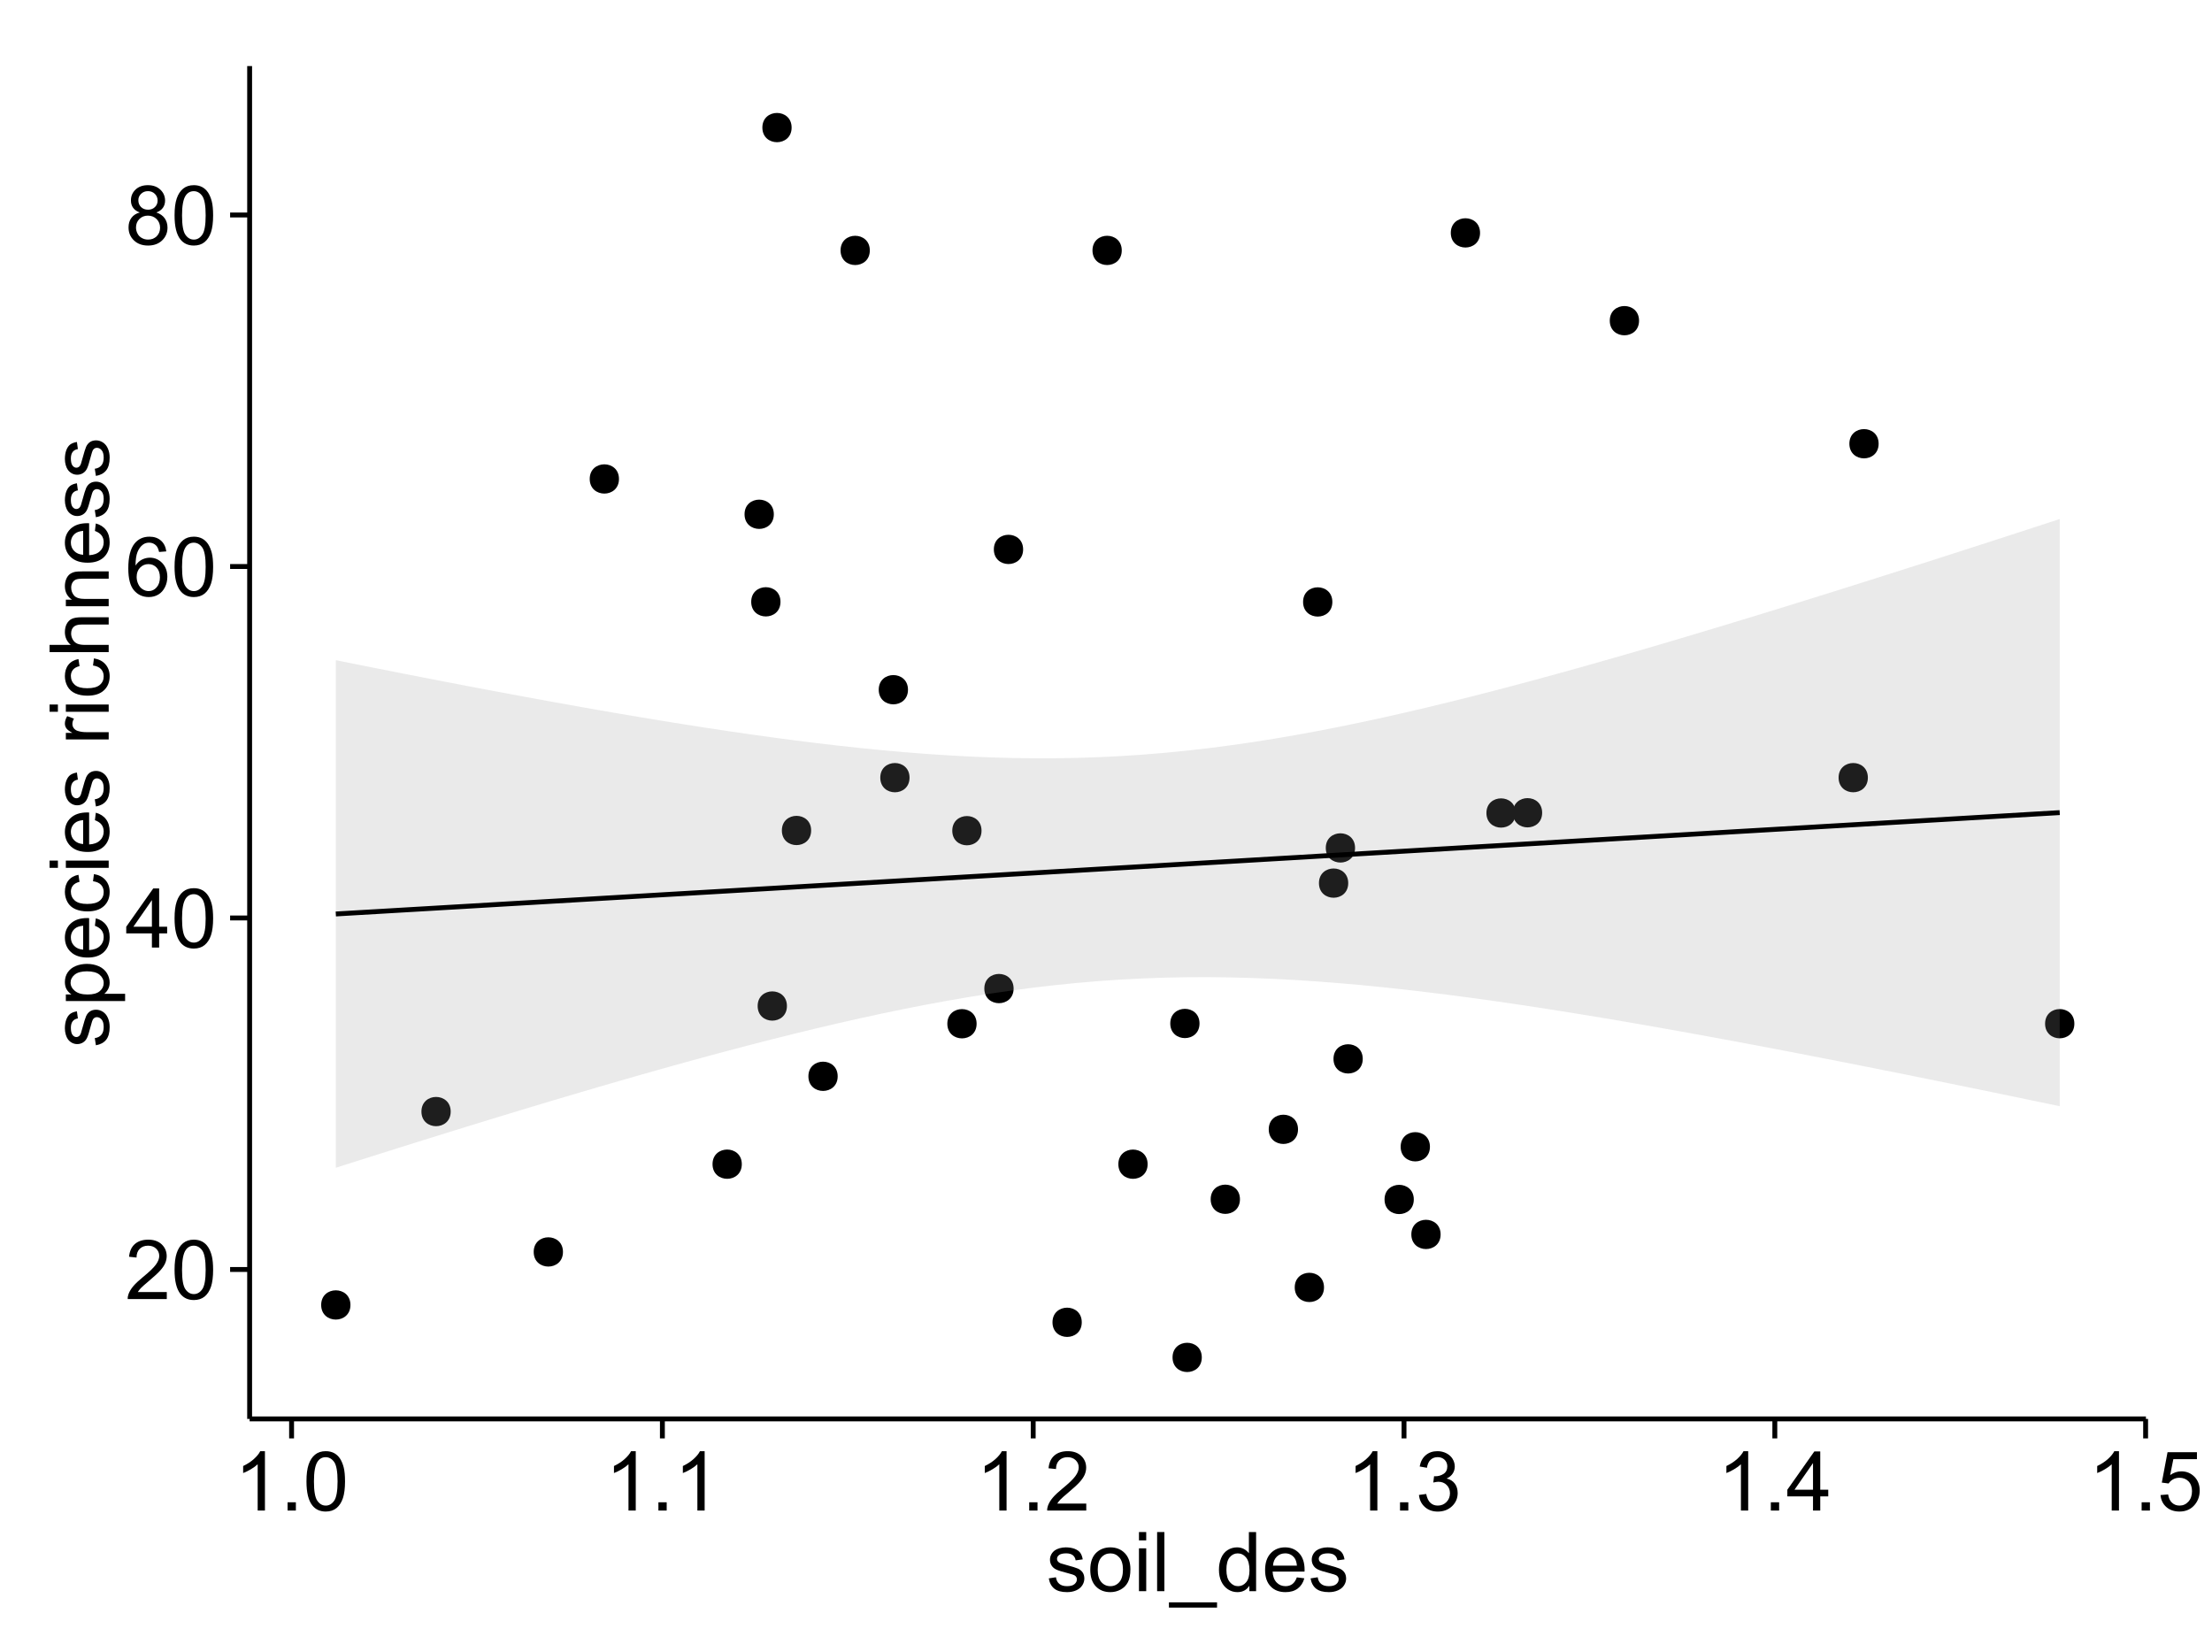 <?xml version="1.0" encoding="UTF-8"?>
<svg xmlns="http://www.w3.org/2000/svg" xmlns:xlink="http://www.w3.org/1999/xlink" width="482pt" height="360pt" viewBox="0 0 482 360" version="1.1">
<defs>
<g>
<symbol overflow="visible" id="glyph0-0">
<path style="stroke:none;" d="M 9.062 -1.52 L 9.062 0 L 0.547 0 C 0.531 -0.379 0.594 -0.742 0.73 -1.098 C 0.945 -1.676 1.293 -2.25 1.77 -2.812 C 2.246 -3.375 2.934 -4.023 3.84 -4.766 C 5.238 -5.906 6.188 -6.816 6.68 -7.492 C 7.172 -8.16 7.418 -8.793 7.418 -9.395 C 7.418 -10.02 7.191 -10.551 6.746 -10.98 C 6.293 -11.41 5.711 -11.625 4.992 -11.629 C 4.23 -11.625 3.621 -11.395 3.164 -10.941 C 2.703 -10.48 2.469 -9.848 2.469 -9.043 L 0.844 -9.211 C 0.953 -10.422 1.371 -11.344 2.102 -11.984 C 2.824 -12.617 3.801 -12.938 5.027 -12.938 C 6.262 -12.938 7.238 -12.594 7.961 -11.91 C 8.68 -11.223 9.039 -10.371 9.043 -9.359 C 9.039 -8.84 8.934 -8.336 8.727 -7.84 C 8.512 -7.34 8.164 -6.812 7.676 -6.266 C 7.188 -5.711 6.375 -4.957 5.238 -4 C 4.285 -3.199 3.676 -2.66 3.41 -2.379 C 3.141 -2.094 2.918 -1.805 2.742 -1.52 Z M 9.062 -1.52 "/>
</symbol>
<symbol overflow="visible" id="glyph0-1">
<path style="stroke:none;" d="M 0.746 -6.355 C 0.742 -7.875 0.898 -9.102 1.215 -10.031 C 1.527 -10.961 1.996 -11.676 2.613 -12.18 C 3.23 -12.684 4.008 -12.938 4.949 -12.938 C 5.637 -12.938 6.242 -12.797 6.766 -12.52 C 7.285 -12.238 7.715 -11.836 8.059 -11.316 C 8.395 -10.789 8.664 -10.152 8.859 -9.398 C 9.051 -8.645 9.145 -7.629 9.148 -6.355 C 9.145 -4.84 8.992 -3.617 8.684 -2.691 C 8.371 -1.762 7.906 -1.047 7.289 -0.539 C 6.672 -0.035 5.891 0.215 4.949 0.219 C 3.703 0.215 2.727 -0.227 2.023 -1.117 C 1.168 -2.188 0.742 -3.934 0.746 -6.355 Z M 2.375 -6.355 C 2.371 -4.234 2.621 -2.824 3.117 -2.129 C 3.609 -1.426 4.219 -1.078 4.949 -1.082 C 5.672 -1.078 6.281 -1.43 6.781 -2.137 C 7.273 -2.836 7.523 -4.242 7.523 -6.355 C 7.523 -8.473 7.273 -9.883 6.781 -10.582 C 6.281 -11.277 5.664 -11.625 4.93 -11.629 C 4.199 -11.625 3.621 -11.316 3.191 -10.703 C 2.645 -9.918 2.371 -8.469 2.375 -6.355 Z M 2.375 -6.355 "/>
</symbol>
<symbol overflow="visible" id="glyph0-2">
<path style="stroke:none;" d="M 5.82 0 L 5.82 -3.086 L 0.227 -3.086 L 0.227 -4.535 L 6.109 -12.883 L 7.398 -12.883 L 7.398 -4.535 L 9.141 -4.535 L 9.141 -3.086 L 7.398 -3.086 L 7.398 0 Z M 5.82 -4.535 L 5.82 -10.344 L 1.785 -4.535 Z M 5.82 -4.535 "/>
</symbol>
<symbol overflow="visible" id="glyph0-3">
<path style="stroke:none;" d="M 8.957 -9.73 L 7.383 -9.605 C 7.242 -10.223 7.043 -10.676 6.785 -10.961 C 6.355 -11.41 5.828 -11.637 5.203 -11.637 C 4.695 -11.637 4.25 -11.496 3.875 -11.215 C 3.375 -10.852 2.984 -10.32 2.695 -9.625 C 2.406 -8.926 2.258 -7.934 2.25 -6.645 C 2.629 -7.223 3.094 -7.652 3.645 -7.938 C 4.195 -8.215 4.773 -8.355 5.379 -8.359 C 6.434 -8.355 7.328 -7.969 8.07 -7.195 C 8.809 -6.418 9.18 -5.414 9.184 -4.184 C 9.18 -3.371 9.008 -2.617 8.66 -1.926 C 8.312 -1.23 7.832 -0.699 7.227 -0.332 C 6.613 0.035 5.922 0.215 5.148 0.219 C 3.828 0.215 2.754 -0.266 1.922 -1.234 C 1.09 -2.199 0.672 -3.797 0.676 -6.031 C 0.672 -8.516 1.133 -10.328 2.055 -11.461 C 2.855 -12.445 3.938 -12.938 5.301 -12.938 C 6.312 -12.938 7.141 -12.652 7.789 -12.086 C 8.434 -11.516 8.824 -10.73 8.957 -9.73 Z M 2.496 -4.176 C 2.496 -3.629 2.609 -3.105 2.844 -2.609 C 3.07 -2.109 3.395 -1.73 3.812 -1.473 C 4.227 -1.207 4.664 -1.078 5.125 -1.082 C 5.789 -1.078 6.363 -1.348 6.844 -1.891 C 7.324 -2.426 7.562 -3.156 7.566 -4.086 C 7.562 -4.973 7.328 -5.676 6.855 -6.191 C 6.379 -6.703 5.781 -6.961 5.062 -6.961 C 4.348 -6.961 3.738 -6.703 3.242 -6.191 C 2.742 -5.676 2.496 -5.004 2.496 -4.176 Z M 2.496 -4.176 "/>
</symbol>
<symbol overflow="visible" id="glyph0-4">
<path style="stroke:none;" d="M 3.18 -6.988 C 2.52 -7.227 2.035 -7.57 1.723 -8.016 C 1.406 -8.461 1.246 -8.992 1.25 -9.617 C 1.246 -10.551 1.582 -11.34 2.258 -11.98 C 2.93 -12.617 3.828 -12.938 4.949 -12.938 C 6.07 -12.938 6.977 -12.609 7.664 -11.957 C 8.348 -11.301 8.688 -10.504 8.691 -9.57 C 8.688 -8.969 8.531 -8.449 8.219 -8.012 C 7.902 -7.566 7.426 -7.227 6.793 -6.988 C 7.582 -6.727 8.184 -6.309 8.598 -5.738 C 9.008 -5.16 9.215 -4.477 9.219 -3.684 C 9.215 -2.578 8.828 -1.652 8.051 -0.906 C 7.27 -0.156 6.242 0.215 4.977 0.219 C 3.699 0.215 2.676 -0.156 1.898 -0.91 C 1.117 -1.66 0.727 -2.602 0.73 -3.727 C 0.727 -4.562 0.938 -5.262 1.367 -5.832 C 1.789 -6.395 2.395 -6.781 3.18 -6.988 Z M 2.867 -9.668 C 2.863 -9.059 3.059 -8.559 3.453 -8.172 C 3.844 -7.785 4.355 -7.594 4.984 -7.594 C 5.59 -7.594 6.09 -7.785 6.48 -8.168 C 6.871 -8.551 7.066 -9.02 7.066 -9.578 C 7.066 -10.156 6.863 -10.645 6.465 -11.043 C 6.059 -11.438 5.559 -11.637 4.965 -11.637 C 4.359 -11.637 3.859 -11.441 3.465 -11.055 C 3.062 -10.668 2.863 -10.207 2.867 -9.668 Z M 2.355 -3.719 C 2.355 -3.262 2.461 -2.824 2.676 -2.406 C 2.887 -1.98 3.203 -1.652 3.629 -1.426 C 4.047 -1.191 4.504 -1.078 4.992 -1.082 C 5.746 -1.078 6.367 -1.32 6.863 -1.809 C 7.352 -2.293 7.598 -2.91 7.602 -3.664 C 7.598 -4.422 7.344 -5.055 6.84 -5.555 C 6.332 -6.051 5.699 -6.297 4.938 -6.301 C 4.191 -6.297 3.574 -6.051 3.09 -5.562 C 2.598 -5.066 2.355 -4.453 2.355 -3.719 Z M 2.355 -3.719 "/>
</symbol>
<symbol overflow="visible" id="glyph0-5">
<path style="stroke:none;" d="M 6.707 0 L 5.125 0 L 5.125 -10.082 C 4.742 -9.715 4.242 -9.352 3.625 -8.988 C 3.004 -8.625 2.449 -8.352 1.961 -8.172 L 1.961 -9.703 C 2.844 -10.117 3.617 -10.621 4.281 -11.215 C 4.941 -11.805 5.41 -12.379 5.688 -12.938 L 6.707 -12.938 Z M 6.707 0 "/>
</symbol>
<symbol overflow="visible" id="glyph0-6">
<path style="stroke:none;" d="M 1.633 0 L 1.633 -1.801 L 3.438 -1.801 L 3.438 0 Z M 1.633 0 "/>
</symbol>
<symbol overflow="visible" id="glyph0-7">
<path style="stroke:none;" d="M 0.758 -3.402 L 2.336 -3.613 C 2.516 -2.711 2.824 -2.062 3.266 -1.672 C 3.699 -1.273 4.23 -1.078 4.859 -1.082 C 5.602 -1.078 6.23 -1.336 6.746 -1.855 C 7.254 -2.367 7.512 -3.004 7.516 -3.77 C 7.512 -4.492 7.273 -5.094 6.801 -5.566 C 6.324 -6.035 5.723 -6.27 4.992 -6.273 C 4.691 -6.27 4.316 -6.211 3.875 -6.102 L 4.051 -7.488 C 4.152 -7.473 4.238 -7.465 4.305 -7.469 C 4.977 -7.465 5.582 -7.641 6.125 -7.996 C 6.66 -8.344 6.93 -8.887 6.934 -9.625 C 6.93 -10.199 6.734 -10.68 6.344 -11.062 C 5.949 -11.445 5.441 -11.637 4.824 -11.637 C 4.207 -11.637 3.695 -11.441 3.285 -11.055 C 2.875 -10.668 2.613 -10.09 2.496 -9.316 L 0.914 -9.598 C 1.105 -10.656 1.543 -11.477 2.23 -12.062 C 2.914 -12.645 3.766 -12.938 4.789 -12.938 C 5.488 -12.938 6.137 -12.785 6.73 -12.484 C 7.32 -12.18 7.773 -11.77 8.09 -11.25 C 8.402 -10.727 8.559 -10.172 8.562 -9.59 C 8.559 -9.031 8.41 -8.523 8.113 -8.066 C 7.812 -7.609 7.371 -7.246 6.785 -6.977 C 7.547 -6.801 8.137 -6.438 8.562 -5.883 C 8.98 -5.328 9.191 -4.633 9.195 -3.805 C 9.191 -2.676 8.781 -1.723 7.965 -0.945 C 7.141 -0.164 6.105 0.223 4.852 0.227 C 3.719 0.223 2.777 -0.109 2.035 -0.781 C 1.285 -1.453 0.859 -2.328 0.758 -3.402 Z M 0.758 -3.402 "/>
</symbol>
<symbol overflow="visible" id="glyph0-8">
<path style="stroke:none;" d="M 0.746 -3.375 L 2.406 -3.516 C 2.527 -2.707 2.812 -2.098 3.266 -1.691 C 3.711 -1.281 4.254 -1.078 4.887 -1.082 C 5.648 -1.078 6.293 -1.363 6.82 -1.941 C 7.344 -2.512 7.605 -3.273 7.609 -4.227 C 7.605 -5.125 7.352 -5.84 6.848 -6.363 C 6.34 -6.883 5.676 -7.141 4.859 -7.145 C 4.344 -7.141 3.887 -7.027 3.48 -6.797 C 3.07 -6.566 2.746 -6.266 2.516 -5.898 L 1.027 -6.09 L 2.277 -12.711 L 8.684 -12.711 L 8.684 -11.195 L 3.543 -11.195 L 2.848 -7.734 C 3.621 -8.273 4.43 -8.543 5.281 -8.543 C 6.402 -8.543 7.352 -8.152 8.129 -7.371 C 8.898 -6.59 9.285 -5.586 9.289 -4.367 C 9.285 -3.195 8.945 -2.188 8.27 -1.344 C 7.441 -0.301 6.316 0.215 4.887 0.219 C 3.715 0.215 2.758 -0.109 2.016 -0.766 C 1.273 -1.418 0.848 -2.289 0.746 -3.375 Z M 0.746 -3.375 "/>
</symbol>
<symbol overflow="visible" id="glyph0-9">
<path style="stroke:none;" d="M 0.555 -2.785 L 2.117 -3.031 C 2.203 -2.402 2.449 -1.922 2.852 -1.59 C 3.25 -1.254 3.812 -1.09 4.535 -1.09 C 5.262 -1.09 5.801 -1.234 6.152 -1.531 C 6.504 -1.824 6.68 -2.172 6.68 -2.574 C 6.68 -2.926 6.523 -3.207 6.215 -3.418 C 5.996 -3.555 5.457 -3.734 4.598 -3.953 C 3.434 -4.246 2.629 -4.5 2.184 -4.715 C 1.734 -4.926 1.395 -5.223 1.164 -5.602 C 0.93 -5.98 0.812 -6.398 0.816 -6.855 C 0.812 -7.27 0.91 -7.652 1.102 -8.012 C 1.293 -8.363 1.551 -8.66 1.883 -8.895 C 2.125 -9.074 2.461 -9.227 2.887 -9.355 C 3.309 -9.48 3.766 -9.543 4.254 -9.547 C 4.984 -9.543 5.625 -9.438 6.184 -9.23 C 6.734 -9.016 7.145 -8.73 7.41 -8.371 C 7.672 -8.008 7.852 -7.527 7.953 -6.926 L 6.406 -6.715 C 6.332 -7.195 6.129 -7.57 5.793 -7.84 C 5.453 -8.105 4.977 -8.238 4.367 -8.242 C 3.637 -8.238 3.121 -8.117 2.812 -7.883 C 2.5 -7.641 2.344 -7.359 2.348 -7.039 C 2.344 -6.832 2.406 -6.648 2.539 -6.484 C 2.664 -6.312 2.867 -6.172 3.148 -6.062 C 3.301 -6.004 3.766 -5.871 4.543 -5.66 C 5.66 -5.359 6.441 -5.113 6.887 -4.926 C 7.324 -4.734 7.672 -4.457 7.926 -4.094 C 8.176 -3.73 8.301 -3.281 8.305 -2.742 C 8.301 -2.215 8.148 -1.719 7.844 -1.254 C 7.535 -0.785 7.09 -0.422 6.512 -0.172 C 5.926 0.086 5.27 0.211 4.543 0.211 C 3.328 0.211 2.406 -0.039 1.77 -0.543 C 1.133 -1.047 0.727 -1.793 0.555 -2.785 Z M 0.555 -2.785 "/>
</symbol>
<symbol overflow="visible" id="glyph0-10">
<path style="stroke:none;" d="M 0.598 -4.668 C 0.598 -6.391 1.078 -7.672 2.039 -8.508 C 2.84 -9.199 3.816 -9.543 4.977 -9.547 C 6.254 -9.543 7.305 -9.125 8.121 -8.285 C 8.934 -7.441 9.34 -6.277 9.344 -4.797 C 9.34 -3.594 9.16 -2.648 8.801 -1.961 C 8.441 -1.27 7.914 -0.734 7.227 -0.359 C 6.535 0.023 5.785 0.211 4.977 0.211 C 3.664 0.211 2.609 -0.207 1.805 -1.047 C 1 -1.883 0.598 -3.09 0.598 -4.668 Z M 2.223 -4.668 C 2.219 -3.469 2.48 -2.574 3.004 -1.98 C 3.523 -1.387 4.18 -1.09 4.977 -1.09 C 5.758 -1.09 6.41 -1.387 6.934 -1.984 C 7.453 -2.582 7.715 -3.492 7.719 -4.719 C 7.715 -5.871 7.453 -6.746 6.93 -7.344 C 6.402 -7.934 5.75 -8.23 4.977 -8.234 C 4.18 -8.23 3.523 -7.938 3.004 -7.348 C 2.48 -6.754 2.219 -5.859 2.223 -4.668 Z M 2.223 -4.668 "/>
</symbol>
<symbol overflow="visible" id="glyph0-11">
<path style="stroke:none;" d="M 1.195 -11.066 L 1.195 -12.883 L 2.777 -12.883 L 2.777 -11.066 Z M 1.195 0 L 1.195 -9.336 L 2.777 -9.336 L 2.777 0 Z M 1.195 0 "/>
</symbol>
<symbol overflow="visible" id="glyph0-12">
<path style="stroke:none;" d="M 1.152 0 L 1.152 -12.883 L 2.734 -12.883 L 2.734 0 Z M 1.152 0 "/>
</symbol>
<symbol overflow="visible" id="glyph0-13">
<path style="stroke:none;" d="M -0.273 3.578 L -0.273 2.434 L 10.211 2.434 L 10.211 3.578 Z M -0.273 3.578 "/>
</symbol>
<symbol overflow="visible" id="glyph0-14">
<path style="stroke:none;" d="M 7.242 0 L 7.242 -1.18 C 6.648 -0.25 5.777 0.211 4.633 0.211 C 3.887 0.211 3.203 0.008 2.578 -0.402 C 1.953 -0.812 1.469 -1.387 1.129 -2.121 C 0.785 -2.855 0.613 -3.699 0.617 -4.656 C 0.613 -5.586 0.77 -6.43 1.082 -7.191 C 1.391 -7.949 1.855 -8.531 2.477 -8.938 C 3.098 -9.34 3.793 -9.543 4.562 -9.547 C 5.121 -9.543 5.621 -9.426 6.062 -9.188 C 6.5 -8.949 6.859 -8.641 7.137 -8.262 L 7.137 -12.883 L 8.711 -12.883 L 8.711 0 Z M 2.242 -4.656 C 2.238 -3.461 2.488 -2.566 2.996 -1.977 C 3.496 -1.383 4.094 -1.09 4.781 -1.09 C 5.473 -1.09 6.059 -1.371 6.543 -1.938 C 7.023 -2.5 7.266 -3.363 7.27 -4.527 C 7.266 -5.801 7.02 -6.738 6.531 -7.336 C 6.035 -7.934 5.43 -8.23 4.711 -8.234 C 4.008 -8.23 3.418 -7.945 2.949 -7.371 C 2.473 -6.797 2.238 -5.891 2.242 -4.656 Z M 2.242 -4.656 "/>
</symbol>
<symbol overflow="visible" id="glyph0-15">
<path style="stroke:none;" d="M 7.578 -3.008 L 9.211 -2.805 C 8.953 -1.848 8.473 -1.105 7.777 -0.578 C 7.078 -0.051 6.188 0.211 5.105 0.211 C 3.738 0.211 2.656 -0.207 1.859 -1.051 C 1.055 -1.887 0.656 -3.066 0.66 -4.586 C 0.656 -6.156 1.059 -7.375 1.871 -8.246 C 2.676 -9.109 3.727 -9.543 5.02 -9.547 C 6.266 -9.543 7.285 -9.117 8.078 -8.27 C 8.867 -7.418 9.262 -6.223 9.266 -4.684 C 9.262 -4.586 9.258 -4.445 9.254 -4.262 L 2.293 -4.262 C 2.348 -3.234 2.641 -2.449 3.164 -1.906 C 3.684 -1.359 4.332 -1.09 5.117 -1.09 C 5.691 -1.09 6.188 -1.242 6.598 -1.547 C 7.008 -1.852 7.332 -2.336 7.578 -3.008 Z M 2.383 -5.562 L 7.594 -5.562 C 7.523 -6.344 7.324 -6.934 6.996 -7.328 C 6.492 -7.934 5.836 -8.238 5.035 -8.242 C 4.305 -8.238 3.695 -7.996 3.203 -7.512 C 2.707 -7.027 2.434 -6.375 2.383 -5.562 Z M 2.383 -5.562 "/>
</symbol>
<symbol overflow="visible" id="glyph1-0">
<path style="stroke:none;" d="M -2.785 -0.555 L -3.031 -2.117 C -2.402 -2.203 -1.922 -2.449 -1.59 -2.852 C -1.254 -3.25 -1.09 -3.812 -1.09 -4.535 C -1.09 -5.262 -1.234 -5.801 -1.531 -6.152 C -1.824 -6.504 -2.172 -6.68 -2.574 -6.68 C -2.926 -6.68 -3.207 -6.523 -3.418 -6.215 C -3.555 -5.996 -3.734 -5.457 -3.953 -4.598 C -4.246 -3.434 -4.5 -2.629 -4.715 -2.184 C -4.926 -1.734 -5.223 -1.395 -5.602 -1.164 C -5.98 -0.93 -6.398 -0.812 -6.855 -0.816 C -7.27 -0.812 -7.652 -0.91 -8.012 -1.102 C -8.363 -1.293 -8.66 -1.551 -8.895 -1.883 C -9.074 -2.125 -9.227 -2.461 -9.355 -2.887 C -9.48 -3.309 -9.543 -3.766 -9.547 -4.254 C -9.543 -4.984 -9.438 -5.625 -9.23 -6.184 C -9.016 -6.734 -8.73 -7.145 -8.371 -7.41 C -8.008 -7.672 -7.527 -7.852 -6.926 -7.953 L -6.715 -6.406 C -7.195 -6.332 -7.57 -6.129 -7.84 -5.797 C -8.105 -5.457 -8.238 -4.98 -8.242 -4.367 C -8.238 -3.637 -8.117 -3.121 -7.883 -2.812 C -7.641 -2.5 -7.359 -2.344 -7.039 -2.348 C -6.832 -2.344 -6.648 -2.406 -6.484 -2.539 C -6.312 -2.664 -6.172 -2.867 -6.062 -3.148 C -6.004 -3.301 -5.871 -3.766 -5.66 -4.543 C -5.359 -5.66 -5.113 -6.441 -4.926 -6.887 C -4.734 -7.324 -4.457 -7.672 -4.094 -7.926 C -3.73 -8.176 -3.281 -8.301 -2.742 -8.305 C -2.211 -8.301 -1.711 -8.148 -1.25 -7.844 C -0.781 -7.535 -0.422 -7.09 -0.172 -6.512 C 0.086 -5.926 0.211 -5.27 0.211 -4.543 C 0.211 -3.328 -0.039 -2.406 -0.543 -1.77 C -1.047 -1.133 -1.793 -0.727 -2.785 -0.555 Z M -2.785 -0.555 "/>
</symbol>
<symbol overflow="visible" id="glyph1-1">
<path style="stroke:none;" d="M 3.578 -1.188 L -9.336 -1.188 L -9.336 -2.629 L -8.121 -2.629 C -8.594 -2.965 -8.949 -3.348 -9.188 -3.777 C -9.426 -4.203 -9.543 -4.723 -9.547 -5.336 C -9.543 -6.129 -9.34 -6.832 -8.93 -7.445 C -8.516 -8.051 -7.934 -8.512 -7.191 -8.824 C -6.441 -9.133 -5.625 -9.285 -4.738 -9.289 C -3.781 -9.285 -2.922 -9.113 -2.156 -8.773 C -1.391 -8.43 -0.805 -7.934 -0.398 -7.281 C 0.008 -6.625 0.211 -5.938 0.211 -5.219 C 0.211 -4.691 0.102 -4.219 -0.121 -3.801 C -0.344 -3.379 -0.625 -3.035 -0.965 -2.77 L 3.578 -2.77 Z M -4.613 -2.621 C -3.41 -2.613 -2.523 -2.855 -1.949 -3.348 C -1.375 -3.832 -1.09 -4.422 -1.09 -5.117 C -1.09 -5.816 -1.387 -6.418 -1.98 -6.922 C -2.574 -7.418 -3.496 -7.668 -4.746 -7.672 C -5.934 -7.668 -6.824 -7.426 -7.418 -6.938 C -8.008 -6.449 -8.301 -5.863 -8.305 -5.188 C -8.301 -4.508 -7.988 -3.914 -7.359 -3.398 C -6.727 -2.879 -5.809 -2.617 -4.613 -2.621 Z M -4.613 -2.621 "/>
</symbol>
<symbol overflow="visible" id="glyph1-2">
<path style="stroke:none;" d="M -3.004 -7.578 L -2.805 -9.211 C -1.848 -8.953 -1.105 -8.473 -0.578 -7.777 C -0.051 -7.078 0.211 -6.188 0.211 -5.105 C 0.211 -3.738 -0.207 -2.656 -1.051 -1.859 C -1.887 -1.055 -3.066 -0.656 -4.586 -0.66 C -6.156 -0.656 -7.375 -1.059 -8.246 -1.871 C -9.109 -2.676 -9.543 -3.727 -9.547 -5.02 C -9.543 -6.266 -9.117 -7.285 -8.27 -8.078 C -7.418 -8.867 -6.223 -9.262 -4.684 -9.266 C -4.586 -9.262 -4.445 -9.258 -4.262 -9.254 L -4.262 -2.293 C -3.234 -2.348 -2.449 -2.641 -1.906 -3.164 C -1.359 -3.684 -1.09 -4.332 -1.09 -5.117 C -1.09 -5.691 -1.242 -6.188 -1.547 -6.598 C -1.852 -7.008 -2.336 -7.332 -3.004 -7.578 Z M -5.562 -2.383 L -5.562 -7.594 C -6.344 -7.523 -6.934 -7.324 -7.328 -6.996 C -7.934 -6.492 -8.238 -5.836 -8.242 -5.035 C -8.238 -4.305 -7.996 -3.695 -7.512 -3.203 C -7.027 -2.707 -6.375 -2.434 -5.562 -2.383 Z M -5.562 -2.383 "/>
</symbol>
<symbol overflow="visible" id="glyph1-3">
<path style="stroke:none;" d="M -3.418 -7.277 L -3.215 -8.832 C -2.141 -8.66 -1.301 -8.227 -0.699 -7.527 C -0.09 -6.824 0.211 -5.965 0.211 -4.949 C 0.211 -3.668 -0.203 -2.641 -1.039 -1.867 C -1.871 -1.09 -3.07 -0.703 -4.633 -0.703 C -5.637 -0.703 -6.52 -0.867 -7.277 -1.203 C -8.031 -1.535 -8.598 -2.047 -8.977 -2.73 C -9.355 -3.41 -9.543 -4.152 -9.547 -4.957 C -9.543 -5.969 -9.289 -6.797 -8.777 -7.441 C -8.262 -8.086 -7.531 -8.5 -6.59 -8.684 L -6.355 -7.145 C -6.98 -6.996 -7.453 -6.738 -7.77 -6.367 C -8.082 -5.992 -8.238 -5.543 -8.242 -5.02 C -8.238 -4.219 -7.953 -3.57 -7.387 -3.074 C -6.812 -2.574 -5.91 -2.324 -4.676 -2.328 C -3.422 -2.324 -2.508 -2.566 -1.941 -3.047 C -1.371 -3.527 -1.09 -4.152 -1.09 -4.93 C -1.09 -5.547 -1.277 -6.066 -1.66 -6.484 C -2.035 -6.898 -2.621 -7.164 -3.418 -7.277 Z M -3.418 -7.277 "/>
</symbol>
<symbol overflow="visible" id="glyph1-4">
<path style="stroke:none;" d="M -11.066 -1.195 L -12.883 -1.195 L -12.883 -2.777 L -11.066 -2.777 Z M 0 -1.195 L -9.336 -1.195 L -9.336 -2.777 L 0 -2.777 Z M 0 -1.195 "/>
</symbol>
<symbol overflow="visible" id="glyph1-5">
<path style="stroke:none;" d=""/>
</symbol>
<symbol overflow="visible" id="glyph1-6">
<path style="stroke:none;" d="M 0 -1.168 L -9.336 -1.168 L -9.336 -2.594 L -7.918 -2.594 C -8.578 -2.953 -9.016 -3.289 -9.23 -3.598 C -9.438 -3.906 -9.543 -4.242 -9.547 -4.613 C -9.543 -5.145 -9.375 -5.688 -9.035 -6.242 L -7.566 -5.695 C -7.793 -5.309 -7.91 -4.922 -7.91 -4.535 C -7.91 -4.188 -7.805 -3.875 -7.598 -3.602 C -7.387 -3.324 -7.098 -3.129 -6.734 -3.016 C -6.168 -2.836 -5.555 -2.746 -4.887 -2.75 L 0 -2.75 Z M 0 -1.168 "/>
</symbol>
<symbol overflow="visible" id="glyph1-7">
<path style="stroke:none;" d="M 0 -1.188 L -12.883 -1.188 L -12.883 -2.77 L -8.262 -2.77 C -9.117 -3.504 -9.543 -4.434 -9.547 -5.562 C -9.543 -6.25 -9.406 -6.852 -9.137 -7.363 C -8.859 -7.871 -8.484 -8.234 -8.004 -8.457 C -7.523 -8.676 -6.824 -8.789 -5.914 -8.789 L 0 -8.789 L 0 -7.207 L -5.914 -7.207 C -6.703 -7.207 -7.281 -7.035 -7.641 -6.691 C -8 -6.348 -8.18 -5.863 -8.184 -5.238 C -8.18 -4.77 -8.059 -4.328 -7.816 -3.914 C -7.574 -3.5 -7.242 -3.203 -6.828 -3.031 C -6.406 -2.852 -5.832 -2.766 -5.105 -2.77 L 0 -2.77 Z M 0 -1.188 "/>
</symbol>
<symbol overflow="visible" id="glyph1-8">
<path style="stroke:none;" d="M 0 -1.188 L -9.336 -1.188 L -9.336 -2.609 L -8.008 -2.609 C -9.031 -3.293 -9.543 -4.285 -9.547 -5.582 C -9.543 -6.141 -9.441 -6.656 -9.242 -7.133 C -9.035 -7.602 -8.77 -7.957 -8.445 -8.191 C -8.113 -8.426 -7.727 -8.59 -7.277 -8.684 C -6.98 -8.742 -6.465 -8.77 -5.738 -8.773 L 0 -8.773 L 0 -7.188 L -5.68 -7.188 C -6.32 -7.184 -6.801 -7.121 -7.121 -7.004 C -7.438 -6.879 -7.695 -6.66 -7.887 -6.348 C -8.074 -6.031 -8.168 -5.664 -8.172 -5.246 C -8.168 -4.57 -7.953 -3.992 -7.531 -3.504 C -7.102 -3.012 -6.293 -2.766 -5.098 -2.77 L 0 -2.77 Z M 0 -1.188 "/>
</symbol>
</g>
<clipPath id="clip1">
  <path d="M 54.395 14.398 L 468.602 14.398 L 468.602 310.164 L 54.395 310.164 Z M 54.395 14.398 "/>
</clipPath>
</defs>
<g id="surface576">
<rect x="0" y="0" width="482" height="360" style="fill:rgb(100%,100%,100%);fill-opacity:1;stroke:none;"/>
<rect x="0" y="0" width="482" height="360" style="fill:rgb(100%,100%,100%);fill-opacity:1;stroke:none;"/>
<path style="fill:none;stroke-width:1.063;stroke-linecap:round;stroke-linejoin:round;stroke:rgb(100%,100%,100%);stroke-opacity:1;stroke-miterlimit:10;" d="M 0 360 L 482 360 L 482 0 L 0 0 Z M 0 360 "/>
<g clip-path="url(#clip1)" clip-rule="nonzero">
<path style=" stroke:none;fill-rule:nonzero;fill:rgb(100%,100%,100%);fill-opacity:1;" d="M 54.395 309.168 L 467.602 309.168 L 467.602 14.402 L 54.395 14.402 Z M 54.395 309.168 "/>
<path style=" stroke:none;fill-rule:nonzero;fill:rgb(0%,0%,0%);fill-opacity:1;" d="M 175.688 180.953 C 175.688 183.789 171.434 183.789 171.434 180.953 C 171.434 178.121 175.688 178.121 175.688 180.953 "/>
<path style=" stroke:none;fill-rule:nonzero;fill:rgb(0%,0%,0%);fill-opacity:1;" d="M 170.41 219.199 C 170.41 222.035 166.156 222.035 166.156 219.199 C 166.156 216.367 170.41 216.367 170.41 219.199 "/>
<path style=" stroke:none;fill-rule:nonzero;fill:rgb(0%,0%,0%);fill-opacity:1;" d="M 121.605 272.785 C 121.605 275.621 117.355 275.621 117.355 272.785 C 117.355 269.949 121.605 269.949 121.605 272.785 "/>
<path style=" stroke:none;fill-rule:nonzero;fill:rgb(0%,0%,0%);fill-opacity:1;" d="M 197.129 169.445 C 197.129 172.281 192.879 172.281 192.879 169.445 C 192.879 166.613 197.129 166.613 197.129 169.445 "/>
<path style=" stroke:none;fill-rule:nonzero;fill:rgb(0%,0%,0%);fill-opacity:1;" d="M 221.879 119.711 C 221.879 122.547 217.625 122.547 217.625 119.711 C 217.625 116.875 221.879 116.875 221.879 119.711 "/>
<path style=" stroke:none;fill-rule:nonzero;fill:rgb(0%,0%,0%);fill-opacity:1;" d="M 294.203 184.758 C 294.203 187.594 289.953 187.594 289.953 184.758 C 289.953 181.922 294.203 181.922 294.203 184.758 "/>
<path style=" stroke:none;fill-rule:nonzero;fill:rgb(0%,0%,0%);fill-opacity:1;" d="M 188.473 54.562 C 188.473 57.398 184.223 57.398 184.223 54.562 C 184.223 51.73 188.473 51.73 188.473 54.562 "/>
<path style=" stroke:none;fill-rule:nonzero;fill:rgb(0%,0%,0%);fill-opacity:1;" d="M 133.812 104.359 C 133.812 107.195 129.562 107.195 129.562 104.359 C 129.562 101.527 133.812 101.527 133.812 104.359 "/>
<path style=" stroke:none;fill-rule:nonzero;fill:rgb(0%,0%,0%);fill-opacity:1;" d="M 260.316 223.008 C 260.316 225.84 256.066 225.84 256.066 223.008 C 256.066 220.172 260.316 220.172 260.316 223.008 "/>
<path style=" stroke:none;fill-rule:nonzero;fill:rgb(0%,0%,0%);fill-opacity:1;" d="M 295.883 230.723 C 295.883 233.555 291.633 233.555 291.633 230.723 C 291.633 227.887 295.883 227.887 295.883 230.723 "/>
<path style=" stroke:none;fill-rule:nonzero;fill:rgb(0%,0%,0%);fill-opacity:1;" d="M 169.004 131.133 C 169.004 133.965 164.754 133.965 164.754 131.133 C 164.754 128.297 169.004 128.297 169.004 131.133 "/>
<path style=" stroke:none;fill-rule:nonzero;fill:rgb(0%,0%,0%);fill-opacity:1;" d="M 405.949 169.445 C 405.949 172.281 401.695 172.281 401.695 169.445 C 401.695 166.609 405.949 166.609 405.949 169.445 "/>
<path style=" stroke:none;fill-rule:nonzero;fill:rgb(0%,0%,0%);fill-opacity:1;" d="M 212.816 181 C 212.816 183.836 208.566 183.836 208.566 181 C 208.566 178.164 212.816 178.164 212.816 181 "/>
<path style=" stroke:none;fill-rule:nonzero;fill:rgb(0%,0%,0%);fill-opacity:1;" d="M 408.297 96.684 C 408.297 99.52 404.047 99.52 404.047 96.684 C 404.047 93.848 408.297 93.848 408.297 96.684 "/>
<path style=" stroke:none;fill-rule:nonzero;fill:rgb(0%,0%,0%);fill-opacity:1;" d="M 356.09 69.871 C 356.09 72.707 351.836 72.707 351.836 69.871 C 351.836 67.035 356.09 67.035 356.09 69.871 "/>
<path style=" stroke:none;fill-rule:nonzero;fill:rgb(0%,0%,0%);fill-opacity:1;" d="M 211.742 223.066 C 211.742 225.902 207.488 225.902 207.488 223.066 C 207.488 220.23 211.742 220.23 211.742 223.066 "/>
<path style=" stroke:none;fill-rule:nonzero;fill:rgb(0%,0%,0%);fill-opacity:1;" d="M 281.777 246.074 C 281.777 248.906 277.527 248.906 277.527 246.074 C 277.527 243.238 281.777 243.238 281.777 246.074 "/>
<path style=" stroke:none;fill-rule:nonzero;fill:rgb(0%,0%,0%);fill-opacity:1;" d="M 243.371 54.562 C 243.371 57.395 239.117 57.395 239.117 54.562 C 239.117 51.727 243.371 51.727 243.371 54.562 "/>
<path style=" stroke:none;fill-rule:nonzero;fill:rgb(0%,0%,0%);fill-opacity:1;" d="M 196.789 150.281 C 196.789 153.117 192.539 153.117 192.539 150.281 C 192.539 147.449 196.789 147.449 196.789 150.281 "/>
<path style=" stroke:none;fill-rule:nonzero;fill:rgb(0%,0%,0%);fill-opacity:1;" d="M 181.469 234.52 C 181.469 237.352 177.215 237.352 177.215 234.52 C 177.215 231.684 181.469 231.684 181.469 234.52 "/>
<path style=" stroke:none;fill-rule:nonzero;fill:rgb(0%,0%,0%);fill-opacity:1;" d="M 289.258 131.16 C 289.258 133.992 285.008 133.992 285.008 131.16 C 285.008 128.324 289.258 128.324 289.258 131.16 "/>
<path style=" stroke:none;fill-rule:nonzero;fill:rgb(0%,0%,0%);fill-opacity:1;" d="M 321.445 50.742 C 321.445 53.578 317.195 53.578 317.195 50.742 C 317.195 47.91 321.445 47.91 321.445 50.742 "/>
<path style=" stroke:none;fill-rule:nonzero;fill:rgb(0%,0%,0%);fill-opacity:1;" d="M 310.52 249.875 C 310.52 252.707 306.27 252.707 306.27 249.875 C 306.27 247.039 310.52 247.039 310.52 249.875 "/>
<path style=" stroke:none;fill-rule:nonzero;fill:rgb(0%,0%,0%);fill-opacity:1;" d="M 260.812 295.77 C 260.812 298.602 256.562 298.602 256.562 295.77 C 256.562 292.934 260.812 292.934 260.812 295.77 "/>
<path style=" stroke:none;fill-rule:nonzero;fill:rgb(0%,0%,0%);fill-opacity:1;" d="M 171.434 27.797 C 171.434 30.633 167.184 30.633 167.184 27.797 C 167.184 24.965 171.434 24.965 171.434 27.797 "/>
<path style=" stroke:none;fill-rule:nonzero;fill:rgb(0%,0%,0%);fill-opacity:1;" d="M 167.555 112.055 C 167.555 114.891 163.301 114.891 163.301 112.055 C 163.301 109.223 167.555 109.223 167.555 112.055 "/>
<path style=" stroke:none;fill-rule:nonzero;fill:rgb(0%,0%,0%);fill-opacity:1;" d="M 97.145 242.203 C 97.145 245.039 92.895 245.039 92.895 242.203 C 92.895 239.367 97.145 239.367 97.145 242.203 "/>
<path style=" stroke:none;fill-rule:nonzero;fill:rgb(0%,0%,0%);fill-opacity:1;" d="M 269.121 261.309 C 269.121 264.145 264.871 264.145 264.871 261.309 C 264.871 258.473 269.121 258.473 269.121 261.309 "/>
<path style=" stroke:none;fill-rule:nonzero;fill:rgb(0%,0%,0%);fill-opacity:1;" d="M 219.805 215.402 C 219.805 218.234 215.555 218.234 215.555 215.402 C 215.555 212.566 219.805 212.566 219.805 215.402 "/>
<path style=" stroke:none;fill-rule:nonzero;fill:rgb(0%,0%,0%);fill-opacity:1;" d="M 249.008 253.668 C 249.008 256.504 244.754 256.504 244.754 253.668 C 244.754 250.836 249.008 250.836 249.008 253.668 "/>
<path style=" stroke:none;fill-rule:nonzero;fill:rgb(0%,0%,0%);fill-opacity:1;" d="M 334.977 177.094 C 334.977 179.926 330.727 179.926 330.727 177.094 C 330.727 174.258 334.977 174.258 334.977 177.094 "/>
<path style=" stroke:none;fill-rule:nonzero;fill:rgb(0%,0%,0%);fill-opacity:1;" d="M 450.945 223.055 C 450.945 225.887 446.691 225.887 446.691 223.055 C 446.691 220.219 450.945 220.219 450.945 223.055 "/>
<path style=" stroke:none;fill-rule:nonzero;fill:rgb(0%,0%,0%);fill-opacity:1;" d="M 160.578 253.664 C 160.578 256.5 156.324 256.5 156.324 253.664 C 156.324 250.832 160.578 250.832 160.578 253.664 "/>
<path style=" stroke:none;fill-rule:nonzero;fill:rgb(0%,0%,0%);fill-opacity:1;" d="M 234.656 288.117 C 234.656 290.953 230.402 290.953 230.402 288.117 C 230.402 285.285 234.656 285.285 234.656 288.117 "/>
<path style=" stroke:none;fill-rule:nonzero;fill:rgb(0%,0%,0%);fill-opacity:1;" d="M 329.207 177.145 C 329.207 179.98 324.957 179.98 324.957 177.145 C 324.957 174.309 329.207 174.309 329.207 177.145 "/>
<path style=" stroke:none;fill-rule:nonzero;fill:rgb(0%,0%,0%);fill-opacity:1;" d="M 292.719 192.422 C 292.719 195.258 288.465 195.258 288.465 192.422 C 288.465 189.59 292.719 189.59 292.719 192.422 "/>
<path style=" stroke:none;fill-rule:nonzero;fill:rgb(0%,0%,0%);fill-opacity:1;" d="M 307.008 261.352 C 307.008 264.188 302.758 264.188 302.758 261.352 C 302.758 258.52 307.008 258.52 307.008 261.352 "/>
<path style=" stroke:none;fill-rule:nonzero;fill:rgb(0%,0%,0%);fill-opacity:1;" d="M 287.441 280.516 C 287.441 283.352 283.191 283.352 283.191 280.516 C 283.191 277.684 287.441 277.684 287.441 280.516 "/>
<path style=" stroke:none;fill-rule:nonzero;fill:rgb(0%,0%,0%);fill-opacity:1;" d="M 312.852 268.969 C 312.852 271.805 308.598 271.805 308.598 268.969 C 308.598 266.137 312.852 266.137 312.852 268.969 "/>
<path style=" stroke:none;fill-rule:nonzero;fill:rgb(0%,0%,0%);fill-opacity:1;" d="M 75.301 284.34 C 75.301 287.172 71.051 287.172 71.051 284.34 C 71.051 281.504 75.301 281.504 75.301 284.34 "/>
<path style=" stroke:none;fill-rule:nonzero;fill:rgb(0%,0%,0%);fill-opacity:1;" d="M 176.75 180.953 C 176.75 185.207 170.371 185.207 170.371 180.953 C 170.371 176.703 176.75 176.703 176.75 180.953 "/>
<path style=" stroke:none;fill-rule:nonzero;fill:rgb(0%,0%,0%);fill-opacity:1;" d="M 171.473 219.199 C 171.473 223.453 165.094 223.453 165.094 219.199 C 165.094 214.949 171.473 214.949 171.473 219.199 "/>
<path style=" stroke:none;fill-rule:nonzero;fill:rgb(0%,0%,0%);fill-opacity:1;" d="M 122.672 272.785 C 122.672 277.039 116.293 277.039 116.293 272.785 C 116.293 268.535 122.672 268.535 122.672 272.785 "/>
<path style=" stroke:none;fill-rule:nonzero;fill:rgb(0%,0%,0%);fill-opacity:1;" d="M 198.191 169.445 C 198.191 173.699 191.816 173.699 191.816 169.445 C 191.816 165.195 198.191 165.195 198.191 169.445 "/>
<path style=" stroke:none;fill-rule:nonzero;fill:rgb(0%,0%,0%);fill-opacity:1;" d="M 222.941 119.711 C 222.941 123.965 216.562 123.965 216.562 119.711 C 216.562 115.461 222.941 115.461 222.941 119.711 "/>
<path style=" stroke:none;fill-rule:nonzero;fill:rgb(0%,0%,0%);fill-opacity:1;" d="M 295.27 184.758 C 295.27 189.008 288.891 189.008 288.891 184.758 C 288.891 180.504 295.27 180.504 295.27 184.758 "/>
<path style=" stroke:none;fill-rule:nonzero;fill:rgb(0%,0%,0%);fill-opacity:1;" d="M 189.535 54.562 C 189.535 58.816 183.16 58.816 183.16 54.562 C 183.16 50.312 189.535 50.312 189.535 54.562 "/>
<path style=" stroke:none;fill-rule:nonzero;fill:rgb(0%,0%,0%);fill-opacity:1;" d="M 134.875 104.359 C 134.875 108.613 128.5 108.613 128.5 104.359 C 128.5 100.109 134.875 100.109 134.875 104.359 "/>
<path style=" stroke:none;fill-rule:nonzero;fill:rgb(0%,0%,0%);fill-opacity:1;" d="M 261.379 223.008 C 261.379 227.258 255.004 227.258 255.004 223.008 C 255.004 218.754 261.379 218.754 261.379 223.008 "/>
<path style=" stroke:none;fill-rule:nonzero;fill:rgb(0%,0%,0%);fill-opacity:1;" d="M 296.945 230.723 C 296.945 234.973 290.57 234.973 290.57 230.723 C 290.57 226.469 296.945 226.469 296.945 230.723 "/>
<path style=" stroke:none;fill-rule:nonzero;fill:rgb(0%,0%,0%);fill-opacity:1;" d="M 170.07 131.133 C 170.07 135.383 163.691 135.383 163.691 131.133 C 163.691 126.879 170.07 126.879 170.07 131.133 "/>
<path style=" stroke:none;fill-rule:nonzero;fill:rgb(0%,0%,0%);fill-opacity:1;" d="M 407.012 169.445 C 407.012 173.695 400.633 173.695 400.633 169.445 C 400.633 165.191 407.012 165.191 407.012 169.445 "/>
<path style=" stroke:none;fill-rule:nonzero;fill:rgb(0%,0%,0%);fill-opacity:1;" d="M 213.879 181 C 213.879 185.25 207.504 185.25 207.504 181 C 207.504 176.746 213.879 176.746 213.879 181 "/>
<path style=" stroke:none;fill-rule:nonzero;fill:rgb(0%,0%,0%);fill-opacity:1;" d="M 409.359 96.684 C 409.359 100.938 402.984 100.938 402.984 96.684 C 402.984 92.434 409.359 92.434 409.359 96.684 "/>
<path style=" stroke:none;fill-rule:nonzero;fill:rgb(0%,0%,0%);fill-opacity:1;" d="M 357.152 69.871 C 357.152 74.125 350.773 74.125 350.773 69.871 C 350.773 65.621 357.152 65.621 357.152 69.871 "/>
<path style=" stroke:none;fill-rule:nonzero;fill:rgb(0%,0%,0%);fill-opacity:1;" d="M 212.805 223.066 C 212.805 227.32 206.426 227.32 206.426 223.066 C 206.426 218.812 212.805 218.812 212.805 223.066 "/>
<path style=" stroke:none;fill-rule:nonzero;fill:rgb(0%,0%,0%);fill-opacity:1;" d="M 282.84 246.074 C 282.84 250.324 276.461 250.324 276.461 246.074 C 276.461 241.82 282.84 241.82 282.84 246.074 "/>
<path style=" stroke:none;fill-rule:nonzero;fill:rgb(0%,0%,0%);fill-opacity:1;" d="M 244.434 54.562 C 244.434 58.812 238.055 58.812 238.055 54.562 C 238.055 50.309 244.434 50.309 244.434 54.562 "/>
<path style=" stroke:none;fill-rule:nonzero;fill:rgb(0%,0%,0%);fill-opacity:1;" d="M 197.852 150.281 C 197.852 154.535 191.477 154.535 191.477 150.281 C 191.477 146.031 197.852 146.031 197.852 150.281 "/>
<path style=" stroke:none;fill-rule:nonzero;fill:rgb(0%,0%,0%);fill-opacity:1;" d="M 182.531 234.52 C 182.531 238.77 176.152 238.77 176.152 234.52 C 176.152 230.266 182.531 230.266 182.531 234.52 "/>
<path style=" stroke:none;fill-rule:nonzero;fill:rgb(0%,0%,0%);fill-opacity:1;" d="M 290.324 131.16 C 290.324 135.41 283.945 135.41 283.945 131.16 C 283.945 126.906 290.324 126.906 290.324 131.16 "/>
<path style=" stroke:none;fill-rule:nonzero;fill:rgb(0%,0%,0%);fill-opacity:1;" d="M 322.508 50.742 C 322.508 54.996 316.133 54.996 316.133 50.742 C 316.133 46.492 322.508 46.492 322.508 50.742 "/>
<path style=" stroke:none;fill-rule:nonzero;fill:rgb(0%,0%,0%);fill-opacity:1;" d="M 311.586 249.875 C 311.586 254.125 305.207 254.125 305.207 249.875 C 305.207 245.621 311.586 245.621 311.586 249.875 "/>
<path style=" stroke:none;fill-rule:nonzero;fill:rgb(0%,0%,0%);fill-opacity:1;" d="M 261.875 295.77 C 261.875 300.02 255.5 300.02 255.5 295.77 C 255.5 291.516 261.875 291.516 261.875 295.77 "/>
<path style=" stroke:none;fill-rule:nonzero;fill:rgb(0%,0%,0%);fill-opacity:1;" d="M 172.496 27.797 C 172.496 32.051 166.121 32.051 166.121 27.797 C 166.121 23.547 172.496 23.547 172.496 27.797 "/>
<path style=" stroke:none;fill-rule:nonzero;fill:rgb(0%,0%,0%);fill-opacity:1;" d="M 168.617 112.055 C 168.617 116.309 162.238 116.309 162.238 112.055 C 162.238 107.805 168.617 107.805 168.617 112.055 "/>
<path style=" stroke:none;fill-rule:nonzero;fill:rgb(0%,0%,0%);fill-opacity:1;" d="M 98.207 242.203 C 98.207 246.453 91.832 246.453 91.832 242.203 C 91.832 237.949 98.207 237.949 98.207 242.203 "/>
<path style=" stroke:none;fill-rule:nonzero;fill:rgb(0%,0%,0%);fill-opacity:1;" d="M 270.188 261.309 C 270.188 265.562 263.809 265.562 263.809 261.309 C 263.809 257.059 270.188 257.059 270.188 261.309 "/>
<path style=" stroke:none;fill-rule:nonzero;fill:rgb(0%,0%,0%);fill-opacity:1;" d="M 220.867 215.402 C 220.867 219.652 214.488 219.652 214.488 215.402 C 214.488 211.148 220.867 211.148 220.867 215.402 "/>
<path style=" stroke:none;fill-rule:nonzero;fill:rgb(0%,0%,0%);fill-opacity:1;" d="M 250.07 253.668 C 250.07 257.922 243.691 257.922 243.691 253.668 C 243.691 249.418 250.07 249.418 250.07 253.668 "/>
<path style=" stroke:none;fill-rule:nonzero;fill:rgb(0%,0%,0%);fill-opacity:1;" d="M 336.039 177.094 C 336.039 181.344 329.66 181.344 329.66 177.094 C 329.66 172.84 336.039 172.84 336.039 177.094 "/>
<path style=" stroke:none;fill-rule:nonzero;fill:rgb(0%,0%,0%);fill-opacity:1;" d="M 452.008 223.055 C 452.008 227.305 445.629 227.305 445.629 223.055 C 445.629 218.801 452.008 218.801 452.008 223.055 "/>
<path style=" stroke:none;fill-rule:nonzero;fill:rgb(0%,0%,0%);fill-opacity:1;" d="M 161.641 253.664 C 161.641 257.918 155.262 257.918 155.262 253.664 C 155.262 249.414 161.641 249.414 161.641 253.664 "/>
<path style=" stroke:none;fill-rule:nonzero;fill:rgb(0%,0%,0%);fill-opacity:1;" d="M 235.719 288.117 C 235.719 292.371 229.34 292.371 229.34 288.117 C 229.34 283.867 235.719 283.867 235.719 288.117 "/>
<path style=" stroke:none;fill-rule:nonzero;fill:rgb(0%,0%,0%);fill-opacity:1;" d="M 330.27 177.145 C 330.27 181.398 323.895 181.398 323.895 177.145 C 323.895 172.895 330.27 172.895 330.27 177.145 "/>
<path style=" stroke:none;fill-rule:nonzero;fill:rgb(0%,0%,0%);fill-opacity:1;" d="M 293.781 192.422 C 293.781 196.676 287.402 196.676 287.402 192.422 C 287.402 188.172 293.781 188.172 293.781 192.422 "/>
<path style=" stroke:none;fill-rule:nonzero;fill:rgb(0%,0%,0%);fill-opacity:1;" d="M 308.07 261.352 C 308.07 265.605 301.695 265.605 301.695 261.352 C 301.695 257.102 308.07 257.102 308.07 261.352 "/>
<path style=" stroke:none;fill-rule:nonzero;fill:rgb(0%,0%,0%);fill-opacity:1;" d="M 288.504 280.516 C 288.504 284.77 282.125 284.77 282.125 280.516 C 282.125 276.266 288.504 276.266 288.504 280.516 "/>
<path style=" stroke:none;fill-rule:nonzero;fill:rgb(0%,0%,0%);fill-opacity:1;" d="M 313.914 268.969 C 313.914 273.223 307.535 273.223 307.535 268.969 C 307.535 264.719 313.914 264.719 313.914 268.969 "/>
<path style=" stroke:none;fill-rule:nonzero;fill:rgb(0%,0%,0%);fill-opacity:1;" d="M 76.363 284.34 C 76.363 288.59 69.984 288.59 69.984 284.34 C 69.984 280.086 76.363 280.086 76.363 284.34 "/>
<path style=" stroke:none;fill-rule:nonzero;fill:rgb(60%,60%,60%);fill-opacity:0.2;" d="M 73.176 143.848 L 77.93 144.805 L 82.684 145.75 L 87.441 146.688 L 92.195 147.617 L 96.949 148.539 L 101.703 149.453 L 106.461 150.355 L 111.215 151.246 L 115.969 152.125 L 120.727 152.992 L 125.48 153.848 L 130.234 154.684 L 134.988 155.508 L 139.746 156.309 L 144.5 157.094 L 149.254 157.859 L 154.008 158.602 L 158.766 159.32 L 163.52 160.012 L 168.273 160.672 L 173.031 161.301 L 177.785 161.898 L 182.539 162.453 L 187.293 162.973 L 192.051 163.445 L 196.805 163.871 L 201.559 164.246 L 206.312 164.566 L 211.07 164.828 L 215.824 165.027 L 220.578 165.16 L 225.336 165.223 L 230.09 165.215 L 234.844 165.133 L 239.598 164.973 L 244.355 164.734 L 249.109 164.422 L 253.863 164.027 L 258.617 163.559 L 263.375 163.016 L 268.129 162.398 L 272.883 161.715 L 277.641 160.965 L 282.395 160.148 L 287.148 159.277 L 291.902 158.348 L 296.66 157.367 L 301.414 156.34 L 306.168 155.266 L 310.922 154.152 L 315.68 153 L 320.434 151.816 L 325.188 150.598 L 329.945 149.352 L 334.699 148.078 L 339.453 146.777 L 344.207 145.457 L 348.965 144.113 L 353.719 142.754 L 358.473 141.375 L 363.227 139.977 L 367.984 138.566 L 372.738 137.141 L 377.492 135.703 L 382.25 134.254 L 387.004 132.797 L 391.758 131.324 L 396.512 129.844 L 401.27 128.355 L 406.023 126.859 L 410.777 125.352 L 415.531 123.84 L 420.289 122.324 L 425.043 120.797 L 429.797 119.266 L 434.555 117.73 L 439.309 116.188 L 444.062 114.641 L 448.816 113.09 L 448.816 241.031 L 439.309 239.055 L 434.555 238.07 L 429.797 237.094 L 425.043 236.121 L 420.289 235.156 L 415.531 234.195 L 410.777 233.242 L 406.023 232.297 L 401.27 231.359 L 396.512 230.43 L 391.758 229.508 L 387.004 228.598 L 382.25 227.695 L 377.492 226.805 L 372.738 225.93 L 367.984 225.062 L 363.227 224.211 L 358.473 223.375 L 353.719 222.555 L 348.965 221.75 L 344.207 220.969 L 339.453 220.207 L 334.699 219.465 L 329.945 218.75 L 325.188 218.062 L 320.434 217.406 L 315.68 216.777 L 310.922 216.188 L 306.168 215.633 L 301.414 215.121 L 296.66 214.648 L 291.902 214.23 L 287.148 213.859 L 282.395 213.547 L 277.641 213.289 L 272.883 213.098 L 268.129 212.973 L 263.375 212.914 L 258.617 212.93 L 253.863 213.02 L 249.109 213.188 L 244.355 213.434 L 239.598 213.754 L 234.844 214.156 L 230.09 214.629 L 225.336 215.18 L 220.578 215.805 L 215.824 216.496 L 211.07 217.254 L 206.312 218.074 L 201.559 218.953 L 196.805 219.887 L 192.051 220.871 L 187.293 221.906 L 182.539 222.98 L 177.785 224.098 L 173.031 225.254 L 168.273 226.441 L 163.52 227.664 L 158.766 228.914 L 154.008 230.188 L 149.254 231.488 L 144.5 232.812 L 139.746 234.156 L 134.988 235.52 L 130.234 236.902 L 125.48 238.301 L 120.727 239.711 L 115.969 241.137 L 111.215 242.574 L 106.461 244.027 L 101.703 245.488 L 96.949 246.961 L 92.195 248.441 L 87.441 249.93 L 82.684 251.43 L 77.93 252.934 L 73.176 254.445 Z M 73.176 143.848 "/>
<path style="fill:none;stroke-width:1.063;stroke-linecap:butt;stroke-linejoin:round;stroke:rgb(0%,0%,0%);stroke-opacity:1;stroke-miterlimit:1;" d="M 73.176 199.148 L 77.93 198.867 L 82.684 198.59 L 87.441 198.309 L 92.195 198.031 L 96.949 197.75 L 101.703 197.473 L 106.461 197.191 L 111.215 196.91 L 115.969 196.633 L 120.727 196.352 L 125.48 196.074 L 130.234 195.793 L 134.988 195.516 L 139.746 195.234 L 144.5 194.953 L 149.254 194.676 L 154.008 194.395 L 158.766 194.117 L 163.52 193.836 L 168.273 193.559 L 173.031 193.277 L 177.785 192.996 L 182.539 192.719 L 187.293 192.438 L 192.051 192.16 L 196.805 191.879 L 201.559 191.602 L 206.312 191.32 L 211.07 191.039 L 215.824 190.762 L 220.578 190.48 L 225.336 190.203 L 230.09 189.922 L 234.844 189.645 L 239.598 189.363 L 244.355 189.082 L 249.109 188.805 L 253.863 188.523 L 258.617 188.246 L 263.375 187.965 L 268.129 187.688 L 272.883 187.406 L 277.641 187.125 L 282.395 186.848 L 287.148 186.566 L 291.902 186.289 L 296.66 186.008 L 301.414 185.73 L 310.922 185.168 L 315.68 184.891 L 320.434 184.609 L 325.188 184.332 L 329.945 184.051 L 334.699 183.773 L 344.207 183.211 L 348.965 182.934 L 353.719 182.652 L 358.473 182.375 L 363.227 182.094 L 367.984 181.816 L 377.492 181.254 L 382.25 180.977 L 387.004 180.695 L 391.758 180.418 L 396.512 180.137 L 401.27 179.859 L 410.777 179.297 L 415.531 179.02 L 420.289 178.738 L 425.043 178.461 L 429.797 178.18 L 434.555 177.902 L 444.062 177.34 L 448.816 177.062 "/>
</g>
<path style="fill:none;stroke-width:1.063;stroke-linecap:butt;stroke-linejoin:round;stroke:rgb(0%,0%,0%);stroke-opacity:1;stroke-miterlimit:10;" d="M 54.395 309.168 L 54.395 14.398 "/>
<g style="fill:rgb(0%,0%,0%);fill-opacity:1;">
  <use xlink:href="#glyph0-0" x="27.281" y="283.051"/>
  <use xlink:href="#glyph0-1" x="37.292" y="283.051"/>
</g>
<g style="fill:rgb(0%,0%,0%);fill-opacity:1;">
  <use xlink:href="#glyph0-2" x="27.281" y="206.465"/>
  <use xlink:href="#glyph0-1" x="37.292" y="206.465"/>
</g>
<g style="fill:rgb(0%,0%,0%);fill-opacity:1;">
  <use xlink:href="#glyph0-3" x="27.281" y="129.875"/>
  <use xlink:href="#glyph0-1" x="37.292" y="129.875"/>
</g>
<g style="fill:rgb(0%,0%,0%);fill-opacity:1;">
  <use xlink:href="#glyph0-4" x="27.281" y="53.285"/>
  <use xlink:href="#glyph0-1" x="37.292" y="53.285"/>
</g>
<path style="fill:none;stroke-width:1.063;stroke-linecap:butt;stroke-linejoin:round;stroke:rgb(0%,0%,0%);stroke-opacity:1;stroke-miterlimit:10;" d="M 50.141 276.609 L 54.395 276.609 "/>
<path style="fill:none;stroke-width:1.063;stroke-linecap:butt;stroke-linejoin:round;stroke:rgb(0%,0%,0%);stroke-opacity:1;stroke-miterlimit:10;" d="M 50.141 200.02 L 54.395 200.02 "/>
<path style="fill:none;stroke-width:1.063;stroke-linecap:butt;stroke-linejoin:round;stroke:rgb(0%,0%,0%);stroke-opacity:1;stroke-miterlimit:10;" d="M 50.141 123.434 L 54.395 123.434 "/>
<path style="fill:none;stroke-width:1.063;stroke-linecap:butt;stroke-linejoin:round;stroke:rgb(0%,0%,0%);stroke-opacity:1;stroke-miterlimit:10;" d="M 50.141 46.844 L 54.395 46.844 "/>
<path style="fill:none;stroke-width:1.063;stroke-linecap:butt;stroke-linejoin:round;stroke:rgb(0%,0%,0%);stroke-opacity:1;stroke-miterlimit:10;" d="M 54.395 309.168 L 467.602 309.168 "/>
<path style="fill:none;stroke-width:1.063;stroke-linecap:butt;stroke-linejoin:round;stroke:rgb(0%,0%,0%);stroke-opacity:1;stroke-miterlimit:10;" d="M 63.535 313.418 L 63.535 309.168 "/>
<path style="fill:none;stroke-width:1.063;stroke-linecap:butt;stroke-linejoin:round;stroke:rgb(0%,0%,0%);stroke-opacity:1;stroke-miterlimit:10;" d="M 144.336 313.418 L 144.336 309.168 "/>
<path style="fill:none;stroke-width:1.063;stroke-linecap:butt;stroke-linejoin:round;stroke:rgb(0%,0%,0%);stroke-opacity:1;stroke-miterlimit:10;" d="M 225.137 313.418 L 225.137 309.168 "/>
<path style="fill:none;stroke-width:1.063;stroke-linecap:butt;stroke-linejoin:round;stroke:rgb(0%,0%,0%);stroke-opacity:1;stroke-miterlimit:10;" d="M 305.938 313.418 L 305.938 309.168 "/>
<path style="fill:none;stroke-width:1.063;stroke-linecap:butt;stroke-linejoin:round;stroke:rgb(0%,0%,0%);stroke-opacity:1;stroke-miterlimit:10;" d="M 386.738 313.418 L 386.738 309.168 "/>
<path style="fill:none;stroke-width:1.063;stroke-linecap:butt;stroke-linejoin:round;stroke:rgb(0%,0%,0%);stroke-opacity:1;stroke-miterlimit:10;" d="M 467.535 313.418 L 467.535 309.168 "/>
<g style="fill:rgb(0%,0%,0%);fill-opacity:1;">
  <use xlink:href="#glyph0-5" x="51.023" y="329.137"/>
  <use xlink:href="#glyph0-6" x="61.034" y="329.137"/>
  <use xlink:href="#glyph0-1" x="66.035" y="329.137"/>
</g>
<g style="fill:rgb(0%,0%,0%);fill-opacity:1;">
  <use xlink:href="#glyph0-5" x="131.824" y="329.137"/>
  <use xlink:href="#glyph0-6" x="141.835" y="329.137"/>
  <use xlink:href="#glyph0-5" x="146.836" y="329.137"/>
</g>
<g style="fill:rgb(0%,0%,0%);fill-opacity:1;">
  <use xlink:href="#glyph0-5" x="212.625" y="329.137"/>
  <use xlink:href="#glyph0-6" x="222.636" y="329.137"/>
  <use xlink:href="#glyph0-0" x="227.637" y="329.137"/>
</g>
<g style="fill:rgb(0%,0%,0%);fill-opacity:1;">
  <use xlink:href="#glyph0-5" x="293.426" y="329.137"/>
  <use xlink:href="#glyph0-6" x="303.437" y="329.137"/>
  <use xlink:href="#glyph0-7" x="308.438" y="329.137"/>
</g>
<g style="fill:rgb(0%,0%,0%);fill-opacity:1;">
  <use xlink:href="#glyph0-5" x="374.227" y="329.137"/>
  <use xlink:href="#glyph0-6" x="384.237" y="329.137"/>
  <use xlink:href="#glyph0-2" x="389.238" y="329.137"/>
</g>
<g style="fill:rgb(0%,0%,0%);fill-opacity:1;">
  <use xlink:href="#glyph0-5" x="455.023" y="329.137"/>
  <use xlink:href="#glyph0-6" x="465.034" y="329.137"/>
  <use xlink:href="#glyph0-8" x="470.035" y="329.137"/>
</g>
<g style="fill:rgb(0%,0%,0%);fill-opacity:1;">
  <use xlink:href="#glyph0-9" x="227.977" y="346.703"/>
  <use xlink:href="#glyph0-10" x="236.977" y="346.703"/>
  <use xlink:href="#glyph0-11" x="246.987" y="346.703"/>
  <use xlink:href="#glyph0-12" x="250.986" y="346.703"/>
  <use xlink:href="#glyph0-13" x="254.985" y="346.703"/>
  <use xlink:href="#glyph0-14" x="264.996" y="346.703"/>
  <use xlink:href="#glyph0-15" x="275.007" y="346.703"/>
  <use xlink:href="#glyph0-9" x="285.018" y="346.703"/>
</g>
<g style="fill:rgb(0%,0%,0%);fill-opacity:1;">
  <use xlink:href="#glyph1-0" x="23.684" y="228.312"/>
  <use xlink:href="#glyph1-1" x="23.684" y="219.312"/>
  <use xlink:href="#glyph1-2" x="23.684" y="209.302"/>
  <use xlink:href="#glyph1-3" x="23.684" y="199.291"/>
  <use xlink:href="#glyph1-4" x="23.684" y="190.291"/>
  <use xlink:href="#glyph1-2" x="23.684" y="186.292"/>
  <use xlink:href="#glyph1-0" x="23.684" y="176.281"/>
  <use xlink:href="#glyph1-5" x="23.684" y="167.281"/>
  <use xlink:href="#glyph1-6" x="23.684" y="162.28"/>
  <use xlink:href="#glyph1-4" x="23.684" y="156.286"/>
  <use xlink:href="#glyph1-3" x="23.684" y="152.287"/>
  <use xlink:href="#glyph1-7" x="23.684" y="143.287"/>
  <use xlink:href="#glyph1-8" x="23.684" y="133.276"/>
  <use xlink:href="#glyph1-2" x="23.684" y="123.266"/>
  <use xlink:href="#glyph1-0" x="23.684" y="113.255"/>
  <use xlink:href="#glyph1-0" x="23.684" y="104.255"/>
</g>
</g>
</svg>
